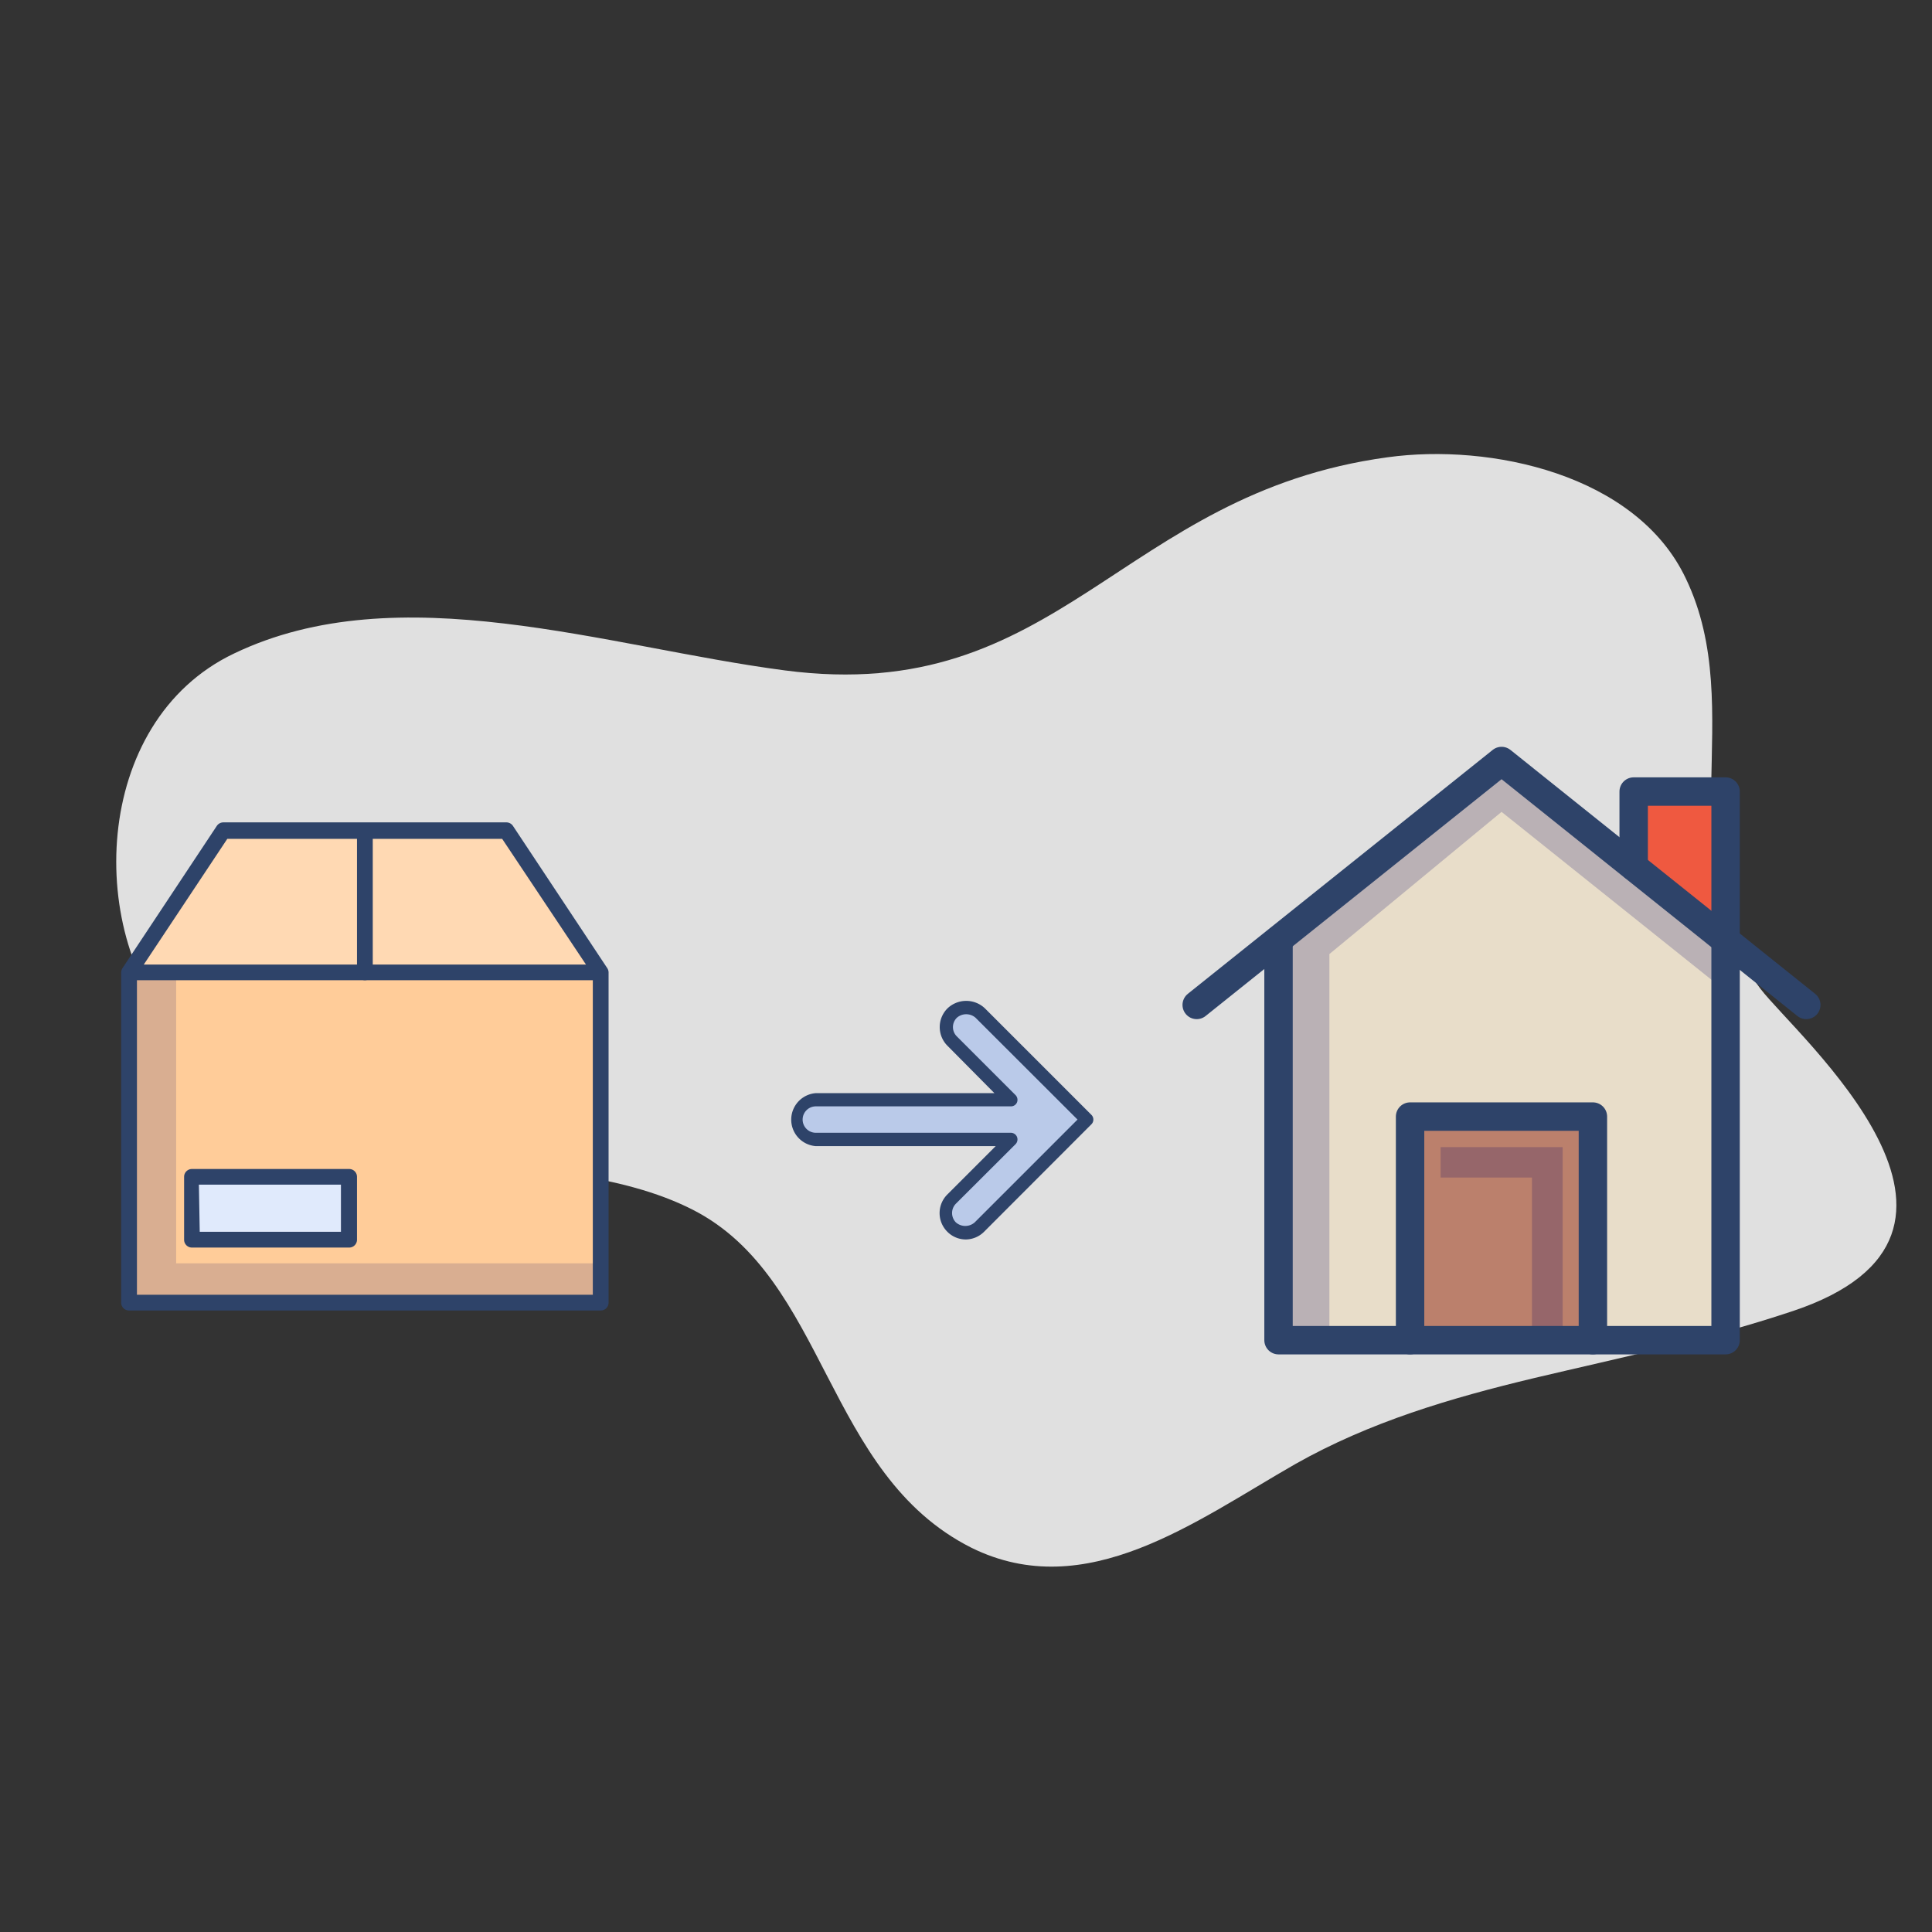 <svg xmlns="http://www.w3.org/2000/svg" viewBox="0 0 136 136"><rect x="0" y="0" width="136" height="136" fill="#333333" stroke="none"/><defs><style>.cls-1{fill:#e0e0e0;}.cls-2{fill:#ef5940;}.cls-3{fill:#bb806c;}.cls-4{fill:#e8ddc9;}.cls-14,.cls-5{fill:#000064;}.cls-5{opacity:0.2;}.cls-10,.cls-13,.cls-5{isolation:isolate;}.cls-6{fill:none;stroke:#2e4369;stroke-linecap:round;stroke-linejoin:round;stroke-width:2px;}.cls-7{fill:#bacae9;}.cls-8{fill:#2e4369;}.cls-9{fill:#fc9;}.cls-10{opacity:0.25;}.cls-11{fill:#fff;}.cls-12{fill:#e0eafc;}.cls-13{opacity:0.15;}</style></defs><title>cookknow app design</title><g id="text"><path class="cls-1" d="M48.77,85.16c-5.1-2.6-11.52-2.75-17.23-3.66-5.32-.85-15-4.56-18.88-8.58C6,66,6.37,50.81,16.48,46c11.6-5.56,26.18-.46,38.75,1.19,19.4,2.55,23.57-12.43,42.44-15,7.22-1,17.52,1.18,21,8.53,4.48,9.32-1.47,20,5.26,28.89,2.52,3.31,18.8,17.23,2.18,22.71-6,2-12,3.24-18.13,4.69-5.85,1.4-11.55,3.08-16.8,6.05-7,4-14.72,9.88-22.8,5.89C58.05,103.75,58.25,90,48.77,85.16Z"/><path class="cls-2" d="M121.43,66.16V55.72H115V61Z"/><path class="cls-3" d="M99.26,78.6h12.87V94.34H99.26Z"/><path class="cls-4" d="M105.7,53.57,90,66.16V94.34h9.3V78.6h12.87V94.34h9.3V66.16Z"/><path class="cls-5" d="M105.7,57.15l15.73,12.58V66.16L105.7,53.57,90,66.16V94.34h3.58V67.16Z"/><path class="cls-5" d="M101.41,80.75v2.14h6.43V94.34H110V80.75Z"/><path class="cls-6" d="M84.24,70.74,105.7,53.57l21.45,17.17M99.26,94.34V78.6h12.87V94.34"/><path class="cls-6" d="M90,66.16V94.34h31.47V55.72H115V61"/><path class="cls-7" d="M68.94,86.38a1.4,1.4,0,1,1-2-2l4.2-4.2H57.43a1.4,1.4,0,1,1,0-2.79H71.16L67,73.29a1.4,1.4,0,0,1,2-2l7.5,7.5Z"/><path class="cls-8" d="M68,87.25a1.83,1.83,0,0,1-1.31-.54,1.85,1.85,0,0,1,0-2.63l3.4-3.4H57.43a1.87,1.87,0,0,1,0-3.73H70L66.7,73.62a1.86,1.86,0,0,1,0-2.64,1.91,1.91,0,0,1,2.63,0l7.5,7.5a.47.47,0,0,1,0,.66l-7.56,7.57A1.85,1.85,0,0,1,68,87.25ZM57.43,77.88a.93.93,0,0,0,0,1.86H71.16a.47.47,0,0,1,.43.29.48.48,0,0,1-.1.51l-4.2,4.19a.94.94,0,0,0,0,1.32,1,1,0,0,0,1.32,0h0l7.24-7.24-7.18-7.17a1,1,0,0,0-1.31,0,.92.92,0,0,0,0,1.32l4.13,4.13a.48.48,0,0,1,.1.51.46.46,0,0,1-.43.28H57.43Z"/><path class="cls-9" d="M9.08,91.69V68.45l6.64-10H35.65l6.64,10V91.69Z"/><g class="cls-10"><path class="cls-11" d="M15.72,58.49l-6.64,10H42.29l-6.64-10Z"/></g><path class="cls-12" d="M13.51,82.84H24.58v4.43H13.51Z"/><g class="cls-13"><path class="cls-14" d="M12.4,68.45V88.93H42.29v2.76H9.08V68.45Z"/></g><path class="cls-8" d="M42.29,92.25H9.08a.55.55,0,0,1-.55-.55V68.45h0a.57.57,0,0,1,.1-.31l6.63-10a.56.56,0,0,1,.46-.25H35.65a.56.56,0,0,1,.46.25l6.63,10a.57.57,0,0,1,.1.31h0V91.7A.55.55,0,0,1,42.29,92.25ZM9.64,91.14H41.73V69H9.64Zm.48-23.24H41.25l-5.9-8.85H16Z"/><path class="cls-8" d="M24.58,87.82H13.51a.55.55,0,0,1-.55-.55V82.84a.55.55,0,0,1,.55-.55H24.58a.55.55,0,0,1,.55.55v4.43A.55.55,0,0,1,24.58,87.82ZM14.06,86.71H24V83.39h-10ZM25.68,69a.56.56,0,0,1-.55-.56v-10a.56.56,0,0,1,1.11,0v10A.56.56,0,0,1,25.68,69Z"/></g></svg>